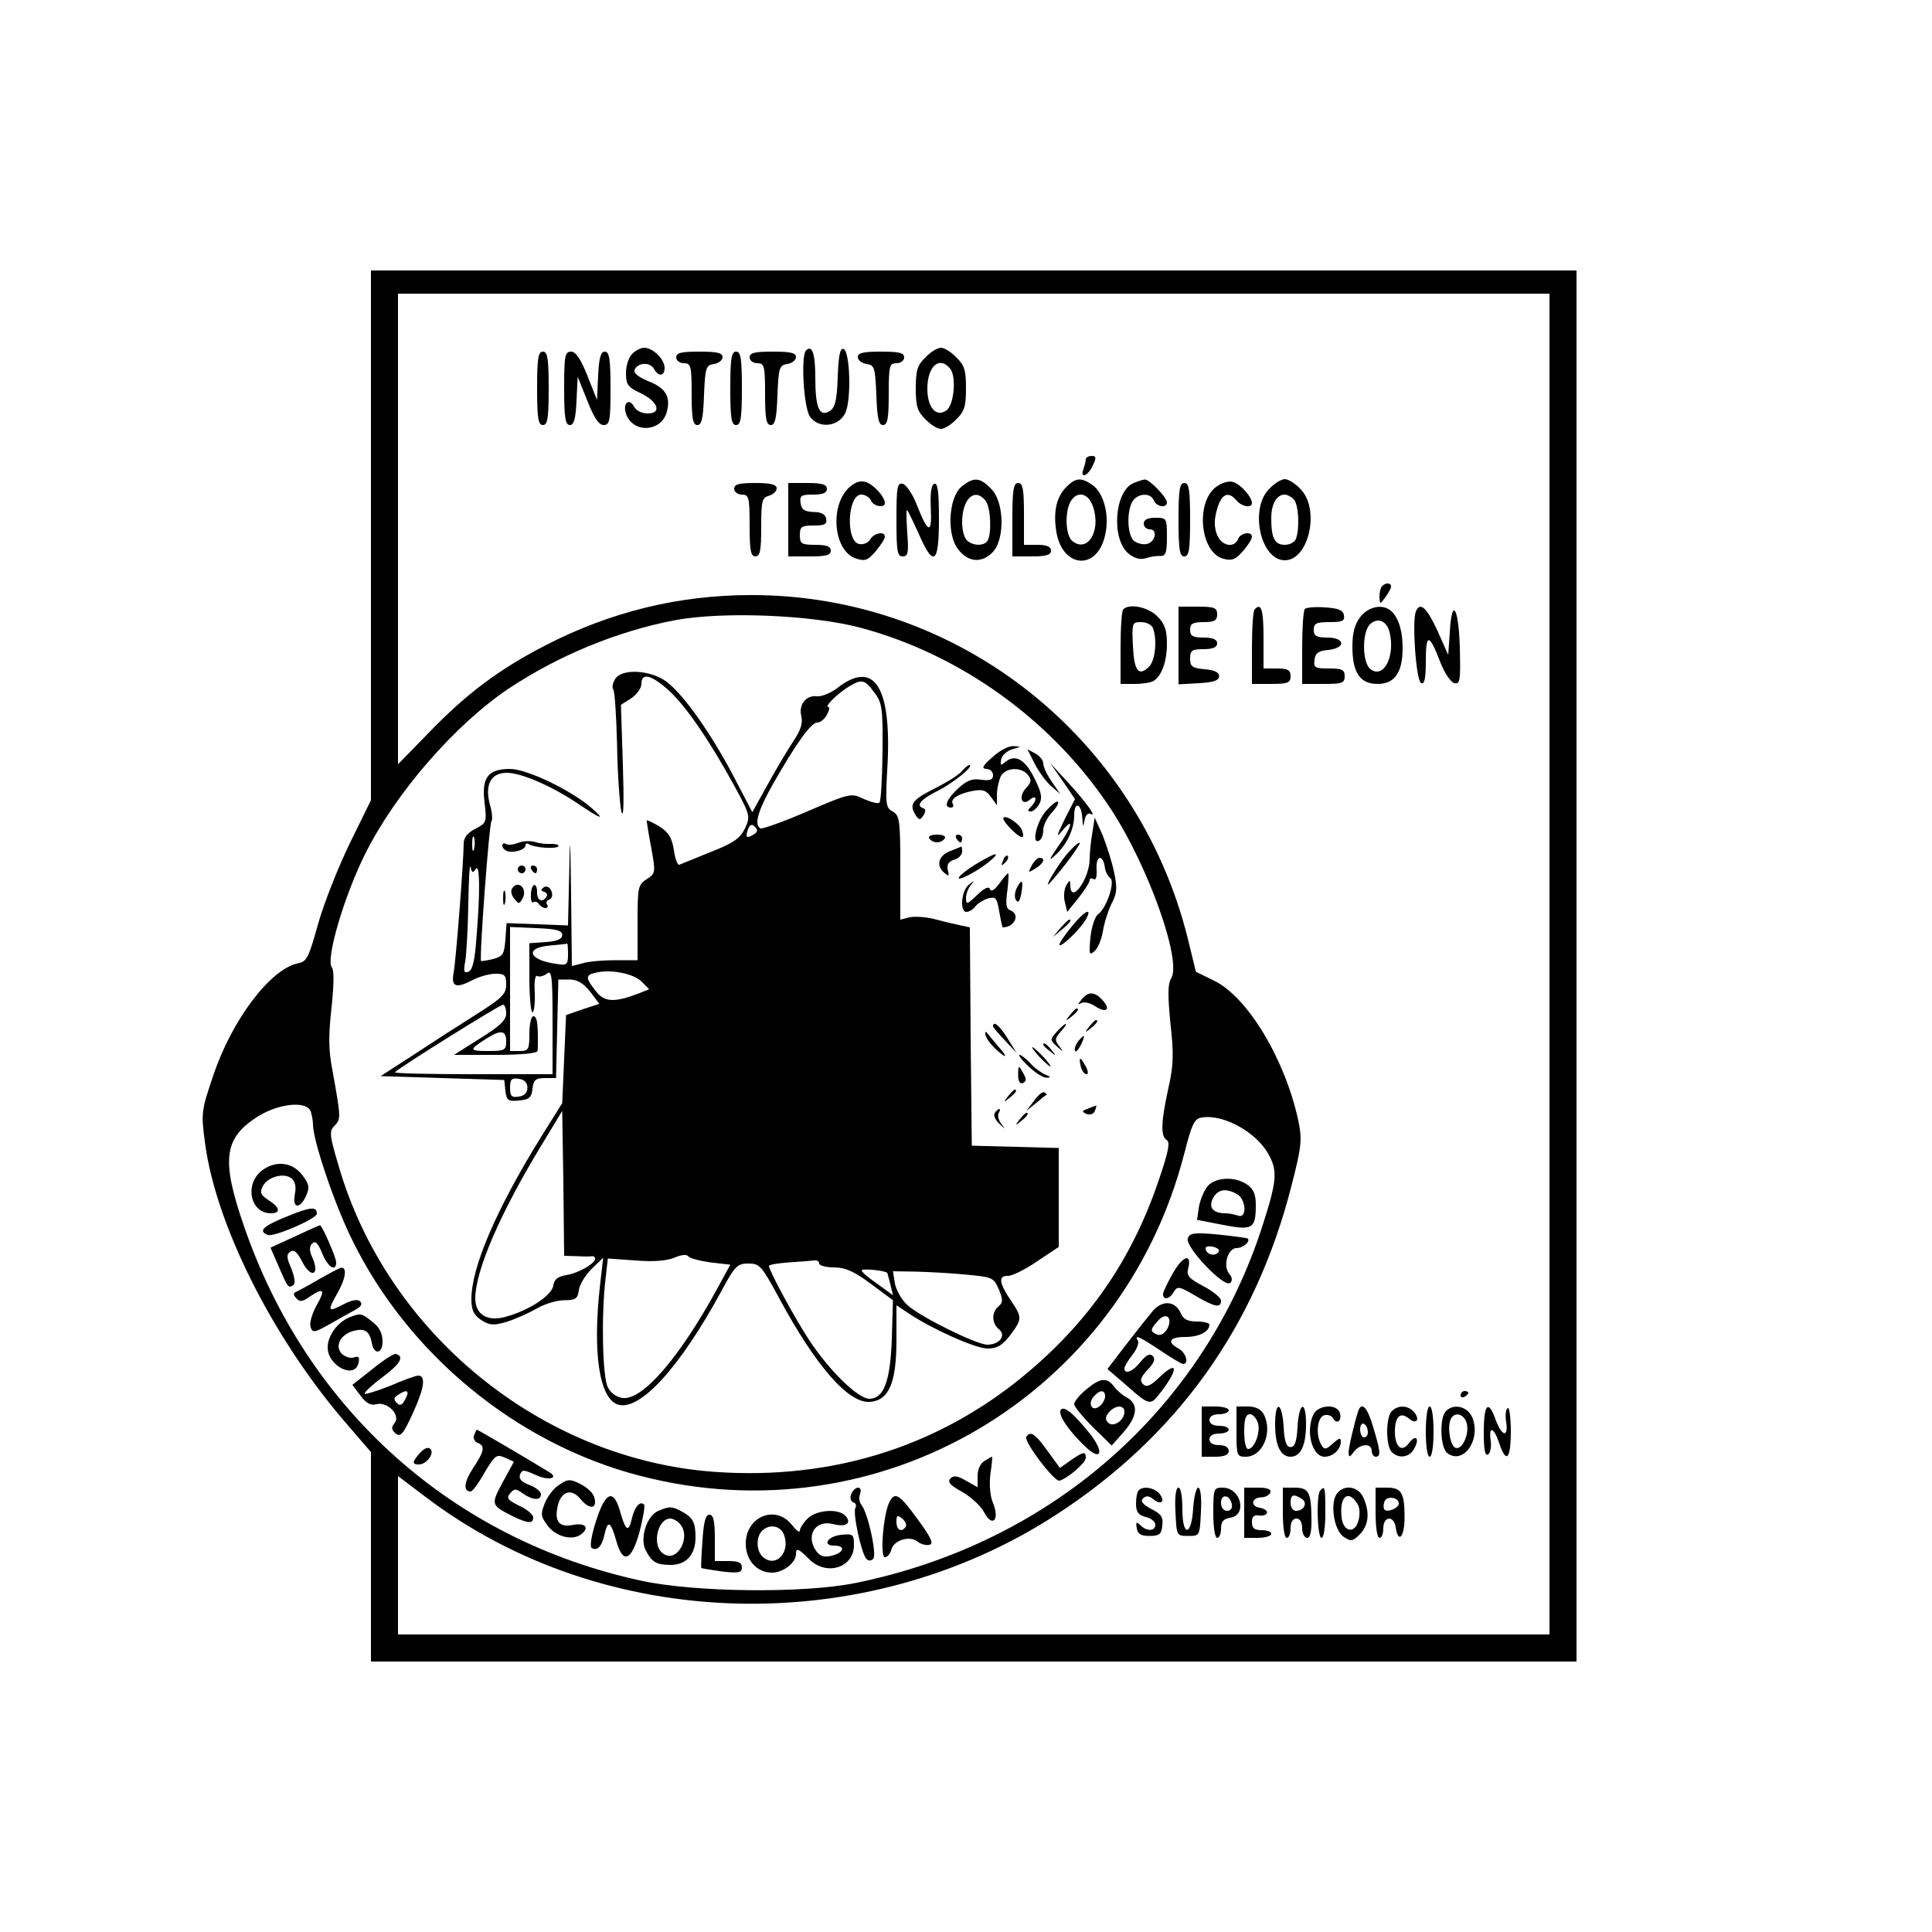 <?xml version="1.0" standalone="no"?>
<!DOCTYPE svg PUBLIC "-//W3C//DTD SVG 20010904//EN"
 "http://www.w3.org/TR/2001/REC-SVG-20010904/DTD/svg10.dtd">
<svg version="1.0" xmlns="http://www.w3.org/2000/svg"
 width="500pt" height="500pt" viewBox="0 0 500 500"
 preserveAspectRatio="xMidYMid meet">

<g transform="translate(0,500) scale(0.1,-0.1)"
fill="#000000" stroke="none">
<path d="M960 3615 l0 -686 -55 -112 c-30 -62 -67 -155 -82 -209 -24 -86 -29
-97 -52 -101 -72 -15 -172 -148 -220 -293 -30 -89 -31 -94 -20 -175 28 -207
171 -494 355 -711 l74 -86 0 -271 0 -271 1560 0 1560 0 0 1800 0 1800 -1560 0
-1560 0 0 -685z m3050 -1110 l0 -1735 -1490 0 -1490 0 0 205 0 205 70 -53
c462 -352 1136 -371 1635 -46 312 203 514 485 607 849 27 105 28 120 18 170
-34 158 -131 320 -218 362 l-47 23 -21 86 c-130 523 -595 889 -1129 889 -188
0 -365 -43 -535 -131 -118 -61 -203 -124 -302 -227 l-78 -80 0 609 0 609 1490
0 1490 0 0 -1735z m-1785 871 c263 -70 502 -243 652 -473 95 -146 182 -390
154 -435 -9 -14 -9 -43 -2 -116 9 -79 8 -110 -5 -167 -19 -86 -21 -125 -5
-135 10 -5 5 -30 -18 -98 -66 -198 -170 -355 -325 -490 -230 -201 -514 -294
-829 -271 -446 33 -846 359 -971 793 -24 80 -24 89 -10 103 17 17 16 22 -6
145 -10 50 -10 90 -2 160 6 58 7 97 1 104 -17 21 32 186 86 294 78 157 232
334 370 427 129 86 281 149 432 178 124 23 351 14 478 -19z m-1421 -1252 c3
-9 6 -24 6 -34 0 -41 54 -202 100 -296 145 -298 426 -530 745 -613 623 -163
1249 208 1410 834 20 78 26 90 46 93 57 9 144 -40 174 -99 21 -40 19 -67 -16
-176 -152 -479 -548 -827 -1056 -930 -135 -27 -414 -24 -553 6 -487 105 -866
443 -1029 919 -59 171 -52 227 37 283 53 33 125 41 136 13z"/>
<path d="M1636 4084 c-9 -8 -16 -31 -16 -50 0 -29 5 -36 37 -51 46 -22 57 -53
19 -53 -14 0 -29 7 -34 16 -15 28 -33 8 -20 -22 22 -47 91 -40 104 11 10 39
-4 61 -47 78 -25 10 -39 21 -37 29 7 20 40 22 50 4 12 -22 28 -20 28 2 0 22
-30 52 -53 52 -8 0 -23 -7 -31 -16z"/>
<path d="M2086 4093 c-14 -14 -6 -148 10 -171 22 -32 73 -27 91 8 17 32 13
162 -4 167 -9 3 -13 -18 -15 -73 -2 -61 -7 -79 -21 -88 -26 -16 -37 8 -37 86
0 62 -8 87 -24 71z"/>
<path d="M2395 4075 c-21 -20 -25 -34 -25 -80 0 -46 4 -60 25 -80 13 -14 31
-25 40 -25 9 0 27 11 40 25 21 20 25 34 25 80 0 46 -4 60 -25 80 -13 14 -31
25 -40 25 -9 0 -27 -11 -40 -25z m64 -29 c17 -21 10 -97 -11 -109 -26 -17 -48
9 -48 57 0 58 31 86 59 52z"/>
<path d="M1390 3995 c0 -78 3 -95 15 -95 12 0 15 17 15 95 0 78 -3 95 -15 95
-12 0 -15 -17 -15 -95z"/>
<path d="M1460 3995 c0 -76 3 -95 15 -95 10 0 15 16 17 63 l3 62 25 -62 c17
-44 30 -63 42 -63 16 0 18 11 18 95 0 76 -3 95 -15 95 -10 0 -15 -16 -17 -62
l-3 -63 -25 63 c-17 43 -30 62 -42 62 -16 0 -18 -11 -18 -95z"/>
<path d="M1750 4075 c0 -8 9 -15 20 -15 18 0 20 -7 20 -80 0 -63 3 -80 15 -80
11 0 15 18 17 78 3 71 5 77 26 80 12 2 22 10 22 18 0 11 -15 14 -60 14 -47 0
-60 -3 -60 -15z"/>
<path d="M1890 3995 c0 -78 3 -95 15 -95 12 0 15 17 15 95 0 78 -3 95 -15 95
-12 0 -15 -17 -15 -95z"/>
<path d="M1940 4075 c0 -8 9 -15 20 -15 18 0 20 -7 20 -80 0 -63 3 -80 15 -80
11 0 15 18 17 78 3 71 5 77 26 80 12 2 22 10 22 18 0 11 -15 14 -60 14 -47 0
-60 -3 -60 -15z"/>
<path d="M2220 4076 c0 -8 10 -16 23 -18 20 -3 22 -9 25 -80 2 -60 6 -78 17
-78 12 0 15 17 15 80 0 73 2 80 20 80 11 0 20 7 20 15 0 12 -13 15 -60 15 -45
0 -60 -3 -60 -14z"/>
<path d="M2810 3811 c0 -5 -3 -16 -6 -25 -10 -26 12 -18 24 9 10 21 9 25 -3
25 -8 0 -15 -4 -15 -9z"/>
<path d="M2195 3736 c-48 -49 -37 -161 19 -181 25 -8 31 -6 52 18 13 16 24 32
24 38 0 15 -28 10 -38 -7 -5 -9 -18 -14 -28 -12 -36 6 -31 128 5 128 10 0 21
-7 25 -15 5 -15 36 -21 36 -7 0 17 -31 50 -51 55 -14 4 -29 -2 -44 -17z"/>
<path d="M2489 3741 c-34 -27 -40 -125 -9 -163 26 -34 62 -36 90 -6 31 34 29
130 -5 163 -29 30 -45 31 -76 6z m61 -36 c14 -16 17 -85 6 -104 -9 -15 -39
-14 -54 1 -7 7 -12 27 -12 46 0 61 32 91 60 57z"/>
<path d="M2760 3740 c-25 -25 -34 -61 -27 -111 13 -99 106 -109 127 -14 12 51
-3 109 -33 130 -29 20 -43 19 -67 -5z m69 -52 c21 -63 -15 -120 -54 -88 -17
14 -20 72 -5 101 17 30 47 24 59 -13z"/>
<path d="M2934 3750 c-50 -20 -59 -146 -13 -183 15 -12 30 -16 43 -12 12 4 29
7 39 6 14 0 17 9 17 50 0 48 -1 49 -30 49 -20 0 -30 -5 -30 -15 0 -8 7 -15 16
-15 21 0 14 -34 -9 -38 -10 -2 -24 2 -32 8 -17 14 -20 72 -5 101 13 23 48 25
56 4 7 -17 34 -21 34 -5 0 13 -46 60 -57 59 -4 0 -17 -4 -29 -9z"/>
<path d="M3146 3739 c-53 -42 -39 -170 20 -185 22 -6 32 -2 51 20 13 15 23 31
23 37 0 15 -30 10 -36 -6 -10 -25 -44 -18 -55 13 -7 19 -7 38 1 65 11 39 29
47 50 22 13 -16 40 -21 40 -7 0 16 -30 50 -50 55 -11 3 -30 -3 -44 -14z"/>
<path d="M3285 3735 c-52 -51 -23 -185 40 -185 63 0 92 134 40 185 -13 14 -31
25 -40 25 -9 0 -27 -11 -40 -25z m63 -27 c13 -13 16 -75 6 -102 -3 -9 -16 -16
-29 -16 -26 0 -35 17 -35 69 0 37 14 61 35 61 6 0 16 -5 23 -12z"/>
<path d="M1900 3735 c0 -8 9 -15 20 -15 18 0 20 -7 20 -80 0 -64 3 -80 15 -80
12 0 15 15 15 76 0 67 2 76 20 81 11 3 20 12 20 19 0 10 -15 14 -55 14 -42 0
-55 -3 -55 -15z"/>
<path d="M2040 3655 l0 -95 55 0 c42 0 55 3 55 15 0 11 -11 15 -40 15 -36 0
-40 3 -40 25 0 22 4 25 36 25 28 0 35 3 32 18 -2 11 -13 17 -33 17 -23 1 -31
6 -33 23 -3 19 1 22 32 22 25 0 36 4 36 15 0 11 -12 15 -50 15 l-50 0 0 -95z"/>
<path d="M2320 3656 c0 -82 2 -96 16 -96 14 0 16 10 12 60 -2 33 -3 60 -1 60
2 0 15 -27 30 -60 39 -90 53 -80 53 36 0 70 -3 95 -12 92 -8 -3 -11 -25 -9
-64 3 -68 -7 -65 -37 11 -11 28 -27 51 -36 53 -14 3 -16 -9 -16 -92z"/>
<path d="M2620 3655 l0 -95 50 0 c38 0 50 4 50 15 0 10 -11 15 -35 15 l-35 0
0 80 c0 64 -3 80 -15 80 -12 0 -15 -17 -15 -95z"/>
<path d="M3050 3655 c0 -78 3 -95 15 -95 12 0 15 17 15 95 0 78 -3 95 -15 95
-12 0 -15 -17 -15 -95z"/>
<path d="M3577 3483 c-4 -3 -7 -16 -7 -27 1 -21 1 -21 15 -2 8 11 15 23 15 28
0 10 -14 11 -23 1z"/>
<path d="M2907 3423 c-4 -3 -7 -48 -7 -100 l0 -93 38 0 c20 0 42 4 48 8 21 14
34 51 34 97 0 35 -6 51 -25 70 -23 24 -73 34 -88 18z m77 -49 c11 -30 6 -83
-10 -99 -27 -27 -39 -12 -42 53 -3 60 -2 62 21 62 14 0 28 -7 31 -16z"/>
<path d="M3050 3329 l0 -100 53 3 c38 2 52 7 52 18 0 10 -12 16 -37 18 -33 3
-38 7 -38 28 0 21 5 24 35 24 24 0 35 5 35 15 0 10 -11 15 -35 15 -28 0 -35 4
-35 20 0 16 7 20 35 20 28 0 35 4 35 20 0 17 -7 20 -50 20 l-50 0 0 -101z"/>
<path d="M3247 3423 c-4 -3 -7 -48 -7 -100 l0 -93 50 0 c43 0 50 3 50 20 0 16
-7 20 -35 20 l-35 0 0 80 c0 73 -6 91 -23 73z"/>
<path d="M3377 3424 c-4 -4 -7 -49 -7 -101 l0 -93 55 0 c48 0 55 2 55 20 0 17
-7 20 -41 20 -36 0 -40 2 -37 23 2 17 11 23 36 25 46 5 43 32 -3 32 -28 0 -35
4 -35 20 0 17 7 20 41 20 33 0 40 3 37 18 -2 13 -15 18 -48 20 -25 2 -49 0
-53 -4z"/>
<path d="M3521 3404 c-15 -19 -21 -41 -21 -78 0 -67 20 -96 65 -96 44 0 65 29
65 93 0 48 -13 85 -34 99 -22 15 -55 7 -75 -18z m75 -39 c16 -64 -16 -124 -50
-96 -21 18 -21 94 -1 115 20 19 43 10 51 -19z"/>
<path d="M3664 3417 c-10 -28 1 -180 14 -185 9 -3 12 13 12 59 0 71 9 70 38
-6 11 -28 27 -51 36 -53 15 -3 16 7 14 92 -3 106 -21 132 -26 39 l-4 -58 -28
63 c-28 60 -45 76 -56 49z"/>
<path d="M3780 1389 c0 -5 5 -7 10 -4 6 3 10 8 10 11 0 2 -4 4 -10 4 -5 0 -10
-5 -10 -11z"/>
<path d="M3110 1295 l0 -65 35 0 c24 0 35 5 35 15 0 9 -9 15 -25 15 -16 0 -25
6 -25 15 0 9 9 15 25 15 14 0 25 5 25 10 0 6 -11 10 -25 10 -16 0 -25 6 -25
15 0 9 9 15 25 15 14 0 25 5 25 10 0 6 -16 10 -35 10 l-35 0 0 -65z"/>
<path d="M3200 1295 c0 -62 1 -65 24 -65 44 0 71 64 46 111 -7 12 -21 19 -40
19 l-30 0 0 -65z m56 21 c6 -25 -10 -66 -26 -66 -6 0 -10 20 -10 45 0 33 4 45
15 45 8 0 17 -11 21 -24z"/>
<path d="M3300 1314 c0 -55 14 -84 40 -84 26 0 40 29 40 84 0 64 -18 58 -22
-6 -2 -39 -7 -53 -18 -53 -11 0 -16 14 -18 53 -4 64 -22 70 -22 6z"/>
<path d="M3400 1341 c-22 -43 -5 -111 28 -111 22 0 42 19 42 39 0 11 -4 10
-21 -5 -17 -16 -22 -16 -29 -4 -15 24 -12 70 6 77 9 3 20 0 24 -8 11 -17 24
-5 17 16 -9 22 -54 19 -67 -4z"/>
<path d="M3515 1348 c-11 -34 -25 -95 -25 -108 1 -12 3 -12 14 3 16 21 46 23
46 2 0 -8 5 -15 10 -15 14 0 13 13 -6 76 -15 52 -30 68 -39 42z m25 -54 c0 -8
-4 -14 -10 -14 -5 0 -10 9 -10 21 0 11 5 17 10 14 6 -3 10 -13 10 -21z"/>
<path d="M3602 1348 c-16 -16 -16 -90 0 -106 18 -18 46 -14 58 9 15 27 4 38
-14 14 -18 -25 -36 -10 -36 30 0 39 14 52 36 34 19 -16 30 -4 14 16 -15 18
-41 20 -58 3z"/>
<path d="M3690 1295 c0 -37 4 -65 10 -65 6 0 10 28 10 65 0 37 -4 65 -10 65
-6 0 -10 -28 -10 -65z"/>
<path d="M3742 1348 c-17 -17 -15 -93 3 -108 38 -31 85 26 68 84 -9 34 -48 47
-71 24z m54 -32 c7 -28 -12 -69 -29 -63 -13 4 -22 51 -13 73 9 22 35 16 42
-10z"/>
<path d="M3840 1294 c0 -45 3 -63 11 -58 6 3 9 19 7 35 -6 40 8 36 22 -6 18
-54 30 -42 30 31 0 36 -4 63 -8 60 -5 -3 -7 -19 -4 -36 6 -41 -11 -38 -27 5
-19 54 -31 42 -31 -31z"/>
<path d="M2947 1143 c-4 -3 -7 -19 -7 -34 0 -22 6 -30 25 -35 14 -3 25 -12 25
-20 0 -17 -22 -18 -39 -1 -10 10 -12 8 -9 -8 2 -15 11 -20 33 -20 25 0 31 4
33 27 3 22 -3 30 -29 43 -22 12 -28 20 -21 27 8 8 16 7 27 -2 20 -17 32 -5 15
15 -13 15 -42 20 -53 8z"/>
<path d="M3042 1088 c3 -63 3 -63 33 -63 30 0 30 0 33 63 2 36 -1 62 -7 62 -5
0 -11 -23 -13 -52 -4 -74 -28 -77 -28 -4 0 32 -4 56 -10 56 -7 0 -10 -24 -8
-62z"/>
<path d="M3140 1085 c0 -37 4 -65 10 -65 6 0 10 11 10 24 0 18 6 25 23 28 46
6 29 78 -19 78 -23 0 -24 -3 -24 -65z m48 22 c2 -10 -3 -17 -12 -17 -10 0 -16
9 -16 21 0 24 23 21 28 -4z"/>
<path d="M3220 1085 l0 -65 35 0 c19 0 35 5 35 10 0 6 -11 10 -25 10 -19 0
-25 5 -25 21 0 14 5 19 18 17 11 -2 20 2 21 7 1 6 -8 11 -19 13 -25 4 -21 27
5 27 10 0 20 6 23 13 2 8 -8 12 -32 12 l-36 0 0 -65z"/>
<path d="M3320 1085 c0 -37 4 -65 10 -65 6 0 10 11 10 25 0 16 6 25 15 25 9 0
15 -9 15 -25 0 -14 6 -25 13 -25 8 0 12 17 11 53 -1 66 -7 77 -45 77 l-29 0 0
-65z m49 36 c16 -10 6 -31 -15 -31 -8 0 -14 9 -14 20 0 22 7 25 29 11z"/>
<path d="M3417 1143 c-11 -10 -8 -123 3 -123 6 0 10 28 10 65 0 65 -1 71 -13
58z"/>
<path d="M3461 1136 c-20 -24 -9 -96 16 -113 19 -13 24 -12 42 6 23 23 27 57
9 96 -13 28 -48 34 -67 11z m52 -28 c6 -8 7 -27 3 -42 -9 -37 -40 -31 -44 7
-6 54 17 74 41 35z"/>
<path d="M3560 1085 c0 -37 4 -65 10 -65 6 0 10 11 10 25 0 31 27 34 32 3 6
-44 23 -27 23 25 0 64 -8 77 -46 77 l-29 0 0 -65z m60 24 c0 -12 -29 -24 -37
-16 -3 4 -3 13 0 21 6 16 37 11 37 -5z"/>
<path d="M1591 3241 c-6 -10 -7 -21 -4 -25 4 -4 8 -68 10 -144 1 -75 7 -153
11 -172 6 -22 7 24 4 120 l-5 156 27 17 c14 10 26 26 26 37 0 30 25 24 70 -16
45 -41 106 -130 170 -247 42 -77 42 -80 28 -111 -13 -26 -30 -38 -89 -61 -41
-17 -77 -31 -81 -33 -4 -2 -11 15 -14 38 -5 32 -14 46 -37 61 -17 10 -32 17
-33 16 -1 -1 4 -32 11 -69 12 -66 12 -68 -11 -83 -23 -15 -24 -21 -24 -113 l0
-97 -57 0 c-32 0 -70 -3 -85 -8 l-28 -7 -2 182 c-2 160 -3 167 -5 53 l-3 -130
-80 3 -79 3 -3 -42 c-3 -38 -6 -44 -32 -51 -17 -4 -31 -6 -31 -5 -5 7 21 357
27 362 3 3 2 22 -4 42 -14 52 2 83 44 83 37 0 117 -35 181 -78 62 -42 76 -47
39 -14 -52 46 -168 102 -212 102 -57 0 -74 -22 -66 -87 6 -51 5 -53 -24 -68
-20 -10 -30 -23 -30 -38 0 -45 -20 -303 -26 -334 -7 -38 6 -42 52 -18 16 8 41
15 57 15 23 0 27 -4 27 -28 0 -25 -11 -35 -77 -77 -43 -27 -116 -74 -163 -105
l-85 -55 160 -5 160 -5 3 -28 c3 -25 7 -28 35 -25 27 2 33 8 35 31 3 22 8 27
32 27 l29 0 3 128 3 127 29 0 c20 0 35 -9 53 -31 l24 -32 -43 -14 -43 -15 -5
-114 -5 -114 -57 -91 c-113 -183 -178 -333 -178 -416 0 -29 6 -41 25 -54 22
-14 32 -15 66 -5 22 7 56 22 77 34 20 12 53 22 72 22 30 0 35 4 38 26 2 15 17
39 33 55 l30 29 -8 -70 c-20 -176 -2 -294 46 -310 57 -18 161 97 267 292 36
67 42 73 71 73 29 0 34 -6 78 -87 97 -180 182 -277 238 -271 48 5 67 50 67
161 l0 89 33 -22 c62 -41 172 -90 203 -90 24 0 38 8 58 34 32 43 32 46 1 92
-29 43 -32 63 -7 62 9 -1 43 15 75 37 l57 38 0 128 0 128 -112 3 -113 3 -3
282 -2 283 -28 6 c-15 3 -44 10 -66 16 -21 5 -49 7 -62 4 l-24 -6 0 134 c0
124 -2 136 -20 146 -18 10 -19 18 -13 123 10 203 -36 271 -132 195 -16 -12
-39 -21 -50 -20 -29 4 -49 -22 -41 -52 4 -18 -2 -36 -20 -63 -14 -21 -44 -71
-66 -111 l-41 -74 -48 92 c-60 114 -129 211 -173 245 -42 32 -120 36 -135 6z
m673 -35 c19 -25 21 -41 20 -152 -1 -68 -4 -127 -8 -131 -3 -4 -21 1 -40 9
-33 16 -35 16 -147 -32 -62 -27 -117 -46 -121 -44 -17 10 -7 45 33 116 60 105
98 158 114 158 8 0 19 9 25 20 6 11 8 20 4 20 -12 0 21 33 51 52 36 22 43 20
69 -16z m-314 -366 c-18 -11 -22 -7 -14 14 5 13 10 14 18 6 8 -8 7 -13 -4 -20z
m-723 -37 c-3 -10 -5 -4 -5 12 0 17 2 24 5 18 2 -7 2 -21 0 -30z m4 -52 c11
17 12 -60 2 -178 -4 -58 -10 -84 -21 -88 -11 -4 -13 1 -8 27 3 18 7 85 8 148
1 63 3 106 6 96 3 -15 6 -16 13 -5z m224 -171 c0 -10 -13 -16 -42 -18 l-43 -3
0 -90 c0 -49 4 -89 8 -89 4 0 7 23 6 50 -2 31 1 48 7 44 5 -3 16 0 24 6 13 11
15 -6 15 -124 l0 -136 -207 0 c-113 0 -204 2 -201 5 12 13 272 175 280 175 4
0 8 -10 8 -23 0 -17 -17 -33 -67 -64 l-68 -43 108 0 c64 0 107 4 108 10 1 6 1
19 1 30 0 46 -3 60 -12 60 -5 0 -10 -20 -10 -45 0 -41 -2 -45 -25 -45 l-25 0
0 160 0 161 68 -3 c52 -2 67 -6 67 -18z m15 -50 c0 -26 -3 -29 -27 -25 -74 9
-88 42 -20 48 23 2 43 4 45 5 1 1 2 -11 2 -28z m190 -70 l20 -20 -27 -11 c-63
-24 -89 -23 -111 6 -28 35 -27 42 1 48 39 9 97 -3 117 -23z m-350 -155 c0 -23
-4 -25 -47 -25 -49 0 -50 3 -6 31 39 25 53 23 53 -6z m55 -120 c0 -13 -8 -21
-22 -23 -19 -3 -23 1 -23 23 0 22 4 26 23 23 14 -2 22 -10 22 -23z m128 -436
c17 -1 35 -1 40 0 4 0 7 -2 7 -7 0 -12 -43 -37 -75 -42 -22 -4 -31 -11 -33
-27 -4 -26 -64 -65 -124 -81 -47 -13 -78 6 -78 48 0 71 65 222 173 399 l52 86
3 -187 2 -188 33 -1z m345 -16 l52 -6 -36 -66 c-96 -175 -191 -285 -242 -279
-16 2 -31 12 -39 28 -14 27 -17 188 -6 279 l6 54 71 -5 c46 -4 82 -1 101 7 18
8 32 9 36 4 3 -5 29 -12 57 -16z m282 -3 c0 -5 17 -10 38 -10 29 0 52 -10 95
-42 l58 -43 -3 -101 c-4 -109 -21 -154 -58 -154 -29 0 -102 71 -154 149 -39
59 -106 183 -106 195 0 3 24 7 53 9 28 2 58 4 65 5 6 1 12 -2 12 -8z m176 -24
c1 -1 4 -14 8 -29 l7 -29 -40 29 c-22 15 -41 31 -41 35 0 6 60 0 66 -6z m207
-5 c66 -6 69 -8 82 -38 11 -27 11 -34 -1 -44 -18 -15 -18 -43 1 -59 20 -16 2
-40 -30 -40 -27 0 -170 70 -206 102 -15 13 -29 38 -33 56 l-5 32 62 -1 c34 -1
93 -4 130 -8z"/>
<path d="M2568 3040 c-25 -22 -29 -29 -15 -30 9 0 17 -7 17 -16 0 -12 -7 -15
-31 -12 -23 4 -37 -2 -60 -23 -29 -27 -38 -49 -18 -49 5 0 8 4 5 9 -8 13 14
27 51 34 26 5 35 2 48 -16 l15 -21 0 27 c0 16 5 37 10 48 13 23 52 25 70 4 10
-13 10 -19 -5 -35 -20 -22 -11 -48 11 -29 17 14 19 -2 2 -19 -9 -9 -9 -12 0
-12 6 0 16 9 22 20 8 15 5 30 -12 64 -24 50 -50 65 -75 45 -13 -11 -15 -11
-12 6 2 10 15 22 29 26 24 7 24 7 3 8 -13 1 -37 -12 -55 -29z"/>
<path d="M2678 3023 c11 -21 30 -47 43 -58 l23 -20 -22 32 c-12 17 -22 38 -22
47 0 8 -9 20 -21 26 l-20 11 19 -38z"/>
<path d="M2489 3004 c-7 -9 -39 -29 -71 -45 -58 -29 -66 -41 -48 -69 9 -13 11
-13 20 0 6 10 6 16 0 18 -21 7 -8 23 38 46 40 20 96 66 80 66 -3 0 -11 -7 -19
-16z"/>
<path d="M2750 2979 l32 -47 -27 -53 c-21 -43 -22 -49 -6 -29 33 40 24 7 -11
-41 -22 -32 -25 -39 -9 -24 31 27 51 68 51 105 0 38 19 31 21 -8 2 -24 2 -24
6 -4 2 12 9 19 15 16 19 -12 -11 30 -58 81 l-46 50 32 -46z"/>
<path d="M2706 2900 c-25 -30 -37 -88 -16 -75 6 3 10 16 10 27 0 12 10 32 22
45 12 13 19 25 16 28 -3 3 -17 -8 -32 -25z"/>
<path d="M2597 2884 c-3 -3 6 -16 20 -30 26 -26 37 -27 28 -3 -6 17 -41 40
-48 33z"/>
<path d="M2827 2845 c-4 -22 -7 -53 -7 -68 0 -51 -49 -119 -50 -69 -1 16 -1
16 -11 0 -5 -10 -7 -29 -3 -43 l6 -25 29 36 c16 20 29 41 29 46 0 5 5 6 10 3
6 -4 9 5 8 24 -3 35 15 43 21 9 1 -13 8 -26 14 -30 14 -9 -9 -78 -31 -94 -8
-5 -17 -32 -20 -60 -4 -43 -3 -48 10 -36 9 7 18 29 22 50 3 21 13 53 22 72 15
28 16 42 7 84 -6 28 -20 71 -30 96 l-20 44 -6 -39z"/>
<path d="M2405 2830 c3 -5 12 -10 20 -10 8 0 17 5 20 10 4 6 -5 10 -20 10 -15
0 -24 -4 -20 -10z"/>
<path d="M2475 2830 c3 -5 8 -10 11 -10 2 0 4 5 4 10 0 6 -5 10 -11 10 -5 0
-7 -4 -4 -10z"/>
<path d="M1342 2819 c-13 -5 -28 -7 -33 -3 -5 3 -9 1 -9 -5 0 -5 6 -11 13 -14
17 -5 47 4 47 15 0 5 4 7 9 3 15 -9 71 -13 76 -5 2 4 -6 6 -18 6 -12 -1 -31 1
-42 5 -11 3 -31 3 -43 -2z"/>
<path d="M2759 2787 c-25 -31 -61 -92 -42 -72 30 32 84 105 77 104 -5 0 -21
-15 -35 -32z"/>
<path d="M2458 2797 c-30 -12 -36 -38 -14 -56 12 -10 13 -9 9 7 -3 14 1 22 16
27 12 3 21 13 21 21 0 8 -1 14 -2 13 -2 -1 -15 -6 -30 -12z"/>
<path d="M2523 2762 c-47 -30 -58 -48 -15 -26 35 18 80 54 67 53 -5 0 -29 -13
-52 -27z"/>
<path d="M2596 2773 c-6 -14 -5 -15 5 -6 7 7 10 15 7 18 -3 3 -9 -2 -12 -12z"/>
<path d="M2670 2760 c-10 -19 -10 -20 9 -8 22 13 28 28 11 28 -5 0 -14 -9 -20
-20z"/>
<path d="M1340 2750 c0 -5 5 -10 10 -10 6 0 10 5 10 10 0 6 -4 10 -10 10 -5 0
-10 -4 -10 -10z"/>
<path d="M1375 2750 c3 -5 8 -10 11 -10 2 0 4 5 4 10 0 6 -5 10 -11 10 -5 0
-7 -4 -4 -10z"/>
<path d="M2586 2713 c-13 -17 -21 -22 -24 -14 -3 8 -14 3 -33 -15 -26 -25 -29
-26 -29 -8 0 11 6 26 13 34 10 12 9 12 -5 1 -20 -15 -25 -71 -7 -71 7 0 17 6
23 14 6 8 21 17 33 21 20 5 23 2 29 -34 4 -23 8 -41 9 -41 31 0 46 34 20 44
-11 4 -13 16 -8 51 3 25 4 45 2 45 -2 0 -13 -13 -23 -27z"/>
<path d="M2632 2703 c-6 -11 -7 -25 -3 -32 6 -9 10 -4 14 16 6 34 2 41 -11 16z"/>
<path d="M1325 2700 c-4 -6 -1 -18 6 -26 11 -14 13 -14 21 0 15 26 -12 51 -27
26z"/>
<path d="M1374 2685 c-1 -14 2 -23 6 -20 5 3 11 1 15 -5 3 -5 11 -10 16 -10 6
0 8 4 5 9 -4 5 -1 11 6 13 7 3 9 12 5 22 -4 10 -12 14 -19 10 -9 -6 -9 -9 0
-12 7 -2 10 -8 6 -13 -10 -16 -24 -10 -24 11 0 29 -15 25 -16 -5z"/>
<path d="M1302 2675 c0 -16 2 -22 5 -12 2 9 2 23 0 30 -3 6 -5 -1 -5 -18z"/>
<path d="M2771 2599 c-18 -22 -31 -42 -29 -45 6 -5 56 44 69 68 18 33 -7 19
-40 -23z"/>
<path d="M2744 2598 l-19 -23 23 19 c21 18 27 26 19 26 -2 0 -12 -10 -23 -22z"/>
<path d="M2799 2413 c-10 -12 -11 -15 -1 -9 7 4 23 1 36 -8 29 -19 42 -9 19
16 -20 22 -37 23 -54 1z"/>
<path d="M2769 2373 c-13 -16 -12 -17 4 -4 16 13 21 21 13 21 -2 0 -10 -8 -17
-17z"/>
<path d="M2819 2343 c-13 -16 -12 -17 4 -4 16 13 21 21 13 21 -2 0 -10 -8 -17
-17z"/>
<path d="M2570 2344 c0 -3 14 -19 31 -37 l30 -32 -23 37 c-20 33 -38 48 -38
32z"/>
<path d="M2735 2330 c-18 -20 -18 -21 0 -38 18 -16 18 -16 6 1 -12 15 -11 20
4 37 10 11 16 20 13 20 -3 0 -13 -9 -23 -20z"/>
<path d="M2550 2324 c1 -12 20 -36 45 -54 11 -8 7 1 -10 20 -16 19 -31 37 -32
39 -2 2 -3 0 -3 -5z"/>
<path d="M2790 2305 c-6 -8 -10 -19 -8 -24 1 -6 8 1 15 14 13 28 11 31 -7 10z"/>
<path d="M2700 2296 c0 -2 8 -10 18 -17 15 -13 16 -12 3 4 -13 16 -21 21 -21
13z"/>
<path d="M2690 2265 c13 -14 26 -25 28 -25 3 0 -5 11 -18 25 -13 14 -26 25
-28 25 -3 0 5 -11 18 -25z"/>
<path d="M2662 2240 c17 -16 38 -30 47 -29 12 0 11 2 -4 8 -11 5 -29 18 -39
30 -11 11 -23 21 -27 21 -5 0 5 -13 23 -30z"/>
<path d="M2797 2240 c3 -11 9 -20 15 -20 5 0 4 9 -2 20 -6 11 -12 20 -14 20
-2 0 -2 -9 1 -20z"/>
<path d="M2635 2216 c0 -14 5 -22 12 -19 9 4 10 10 2 24 -13 24 -14 24 -14 -5z"/>
<path d="M2609 2163 c-13 -16 -12 -17 4 -4 16 13 21 21 13 21 -2 0 -10 -8 -17
-17z"/>
<path d="M2676 2151 l-20 -26 25 20 c13 11 25 21 27 21 2 1 0 4 -5 7 -4 3 -17
-7 -27 -22z"/>
<path d="M2816 2131 c-17 -6 -17 -8 -4 -14 10 -3 19 0 22 9 3 8 4 14 3 13 -1
0 -11 -4 -21 -8z"/>
<path d="M2574 2119 c-3 -6 2 -18 12 -27 17 -16 17 -16 5 0 -7 9 -10 22 -6 28
3 5 4 10 1 10 -3 0 -8 -5 -12 -11z"/>
<path d="M2639 2103 c-13 -16 -12 -17 4 -4 16 13 21 21 13 21 -2 0 -10 -8 -17
-17z"/>
<path d="M677 1970 c-45 -36 -29 -110 24 -110 26 0 24 15 -6 34 -21 14 -23 20
-15 36 13 25 56 36 75 20 9 -8 12 -22 8 -41 -7 -37 13 -39 29 -4 10 22 8 30
-9 53 -26 35 -70 40 -106 12z"/>
<path d="M3126 1931 c-9 -10 -19 -34 -23 -53 l-5 -35 67 -13 c77 -15 85 -10
85 52 0 27 -6 41 -22 52 -31 22 -81 20 -102 -3z m75 -21 c24 -13 27 -65 3 -56
-9 3 -23 6 -32 6 -33 0 -45 15 -33 39 13 23 32 27 62 11z"/>
<path d="M743 1852 c-62 -25 -76 -38 -50 -48 16 -6 127 42 127 55 0 19 -16 18
-77 -7z"/>
<path d="M763 1800 l-63 -29 21 -48 c24 -56 25 -57 38 -49 6 4 4 19 -5 43 -13
29 -13 37 -2 44 9 6 18 -2 31 -28 22 -42 45 -33 26 11 -9 19 -9 30 -1 38 8 8
15 1 26 -26 14 -35 36 -49 36 -23 0 13 -37 97 -42 96 -2 0 -31 -13 -65 -29z"/>
<path d="M3074 1795 c-8 -21 95 -130 110 -115 6 6 5 14 -3 24 -17 20 -3 66 19
66 17 0 37 17 29 25 -2 1 -37 6 -76 10 -63 6 -74 4 -79 -10z m78 -37 c-11 -11
-32 -3 -32 12 0 4 9 6 21 3 13 -4 17 -9 11 -15z"/>
<path d="M3036 1706 c-14 -25 -26 -49 -26 -55 0 -17 18 -13 28 6 9 15 14 14
55 -10 51 -30 67 -33 67 -13 0 7 -20 24 -45 37 -38 20 -45 28 -40 46 10 40
-13 34 -39 -11z"/>
<path d="M825 1689 c-27 -16 -54 -30 -60 -33 -6 -2 -6 -8 2 -16 9 -10 16 -9
34 4 37 25 42 19 18 -23 -12 -22 -19 -47 -15 -56 5 -15 10 -14 49 8 23 13 53
30 66 37 15 8 20 15 13 22 -6 6 -20 4 -40 -6 -44 -23 -46 -21 -19 27 22 38 26
69 9 66 -4 -1 -29 -14 -57 -30z"/>
<path d="M2984 1608 c-11 -13 -42 -52 -69 -87 l-49 -64 50 -43 c55 -49 61 -51
81 -26 53 66 55 97 3 47 -23 -22 -33 -26 -42 -17 -9 9 -6 18 12 37 17 18 21
28 13 36 -7 7 -16 3 -31 -15 -19 -25 -42 -35 -42 -17 0 4 9 20 21 35 11 14 17
30 14 36 -11 18 4 11 58 -25 28 -19 55 -35 59 -35 16 0 7 30 -12 40 -31 17
-24 30 18 30 36 0 62 14 62 32 0 4 -15 8 -33 8 -24 0 -35 6 -42 23 -14 30 -46
33 -71 5z m37 -47 c-7 -12 -17 -18 -26 -15 -19 8 -19 13 2 36 21 24 39 8 24
-21z"/>
<path d="M905 1591 c-32 -13 -57 -48 -57 -78 0 -49 72 -84 80 -39 3 14 0 17
-12 13 -8 -3 -22 1 -31 9 -20 20 -4 51 31 60 28 7 40 -1 46 -30 5 -33 28 -31
28 2 0 21 -8 37 -26 51 -29 23 -30 23 -59 12z"/>
<path d="M964 1457 l-52 -41 21 -28 c15 -20 26 -26 42 -22 28 7 63 -29 46 -49
-9 -11 -8 -17 3 -27 13 -10 20 -1 46 56 29 64 32 94 12 94 -5 0 -37 -11 -71
-26 -35 -14 -65 -23 -67 -21 -3 2 18 22 46 43 47 35 57 54 34 60 -5 1 -32 -16
-60 -39z m85 -78 c-8 -16 -14 -18 -22 -10 -9 9 -8 14 3 21 24 16 31 11 19 -11z"/>
<path d="M2811 1404 c-17 -14 -31 -31 -31 -38 0 -6 22 -33 48 -59 l49 -48 32
36 c35 41 38 72 6 89 -11 6 -26 19 -33 29 -18 23 -35 21 -71 -9z m49 -18 c0
-7 -6 -19 -14 -25 -19 -16 -32 5 -16 24 16 19 30 19 30 1z m50 -40 c0 -22 -29
-41 -42 -28 -8 8 -8 15 2 27 16 19 40 20 40 1z"/>
<path d="M2745 1351 c-7 -13 20 -53 63 -94 41 -40 51 -17 14 31 -44 55 -69 75
-77 63z"/>
<path d="M1227 1286 c-3 -8 1 -17 9 -20 20 -8 18 -21 -12 -66 -23 -35 -26 -60
-6 -60 5 0 21 22 36 49 27 45 31 48 52 39 l24 -11 -29 -53 c-31 -58 -31 -59
26 -88 39 -19 53 -20 53 -3 0 7 -16 21 -36 30 -30 15 -34 20 -24 32 11 13 15
13 33 0 26 -18 47 -19 47 -2 0 7 -14 18 -30 24 -21 8 -28 16 -24 27 5 13 9 13
40 -1 33 -16 63 -9 34 8 -84 51 -184 109 -186 109 -1 0 -4 -6 -7 -14z"/>
<path d="M2656 1281 c-7 -11 73 -117 86 -113 21 6 68 46 68 59 0 18 -7 16 -40
-7 l-27 -19 -32 44 c-32 45 -45 53 -55 36z"/>
<path d="M1087 1240 c-21 -24 -21 -30 -3 -30 20 0 41 29 30 40 -6 6 -16 2 -27
-10z"/>
<path d="M2548 1219 c-11 -6 -18 -22 -18 -39 l0 -29 -30 17 c-22 13 -32 14
-40 6 -9 -9 -1 -18 30 -35 23 -13 49 -37 57 -53 21 -40 41 -20 23 24 -8 19
-10 48 -7 75 4 25 6 45 4 45 -1 0 -10 -5 -19 -11z"/>
<path d="M1444 1155 c-12 -8 -27 -28 -34 -45 -11 -28 -11 -34 7 -58 22 -30 66
-40 88 -22 22 18 8 30 -25 23 -34 -6 -46 11 -36 52 9 36 35 43 57 17 19 -24
39 -29 39 -9 0 18 -12 32 -37 46 -28 14 -34 14 -59 -4z"/>
<path d="M2203 1133 c-4 -9 -1 -19 5 -21 7 -2 9 -8 6 -14 -8 -12 15 -118 28
-132 5 -6 12 -6 18 0 10 10 -14 120 -31 140 -5 6 -7 19 -3 28 3 9 1 16 -5 16
-7 0 -15 -8 -18 -17z"/>
<path d="M1543 1065 c-12 -36 -17 -67 -12 -71 15 -9 27 4 34 37 8 36 16 31 30
-19 17 -61 39 -52 60 23 9 36 15 68 12 71 -11 11 -25 -6 -32 -37 -8 -36 -16
-31 -30 19 -17 60 -38 52 -62 -23z"/>
<path d="M2302 1113 c-16 -30 -25 -143 -12 -143 7 0 14 9 17 20 6 24 48 37 68
20 8 -6 21 -10 30 -8 12 2 6 17 -30 66 -48 66 -59 72 -73 45z m42 -64 c-10
-16 -24 -9 -24 12 0 18 2 19 15 9 8 -7 12 -16 9 -21z"/>
<path d="M1704 1090 c-30 -12 -49 -71 -33 -102 16 -31 28 -38 65 -38 40 0 64
27 64 71 0 40 -7 52 -37 68 -25 13 -30 13 -59 1z m54 -32 c34 -34 -7 -108 -44
-77 -27 22 -12 89 21 89 6 0 16 -5 23 -12z"/>
<path d="M2090 1070 c-11 -11 -20 -25 -20 -31 0 -7 -9 0 -21 15 -42 53 -119
21 -119 -49 0 -43 29 -75 68 -75 29 0 62 26 62 48 0 17 6 15 34 -13 45 -45
116 -22 116 36 0 28 -2 30 -32 27 -35 -3 -52 -28 -19 -28 30 0 26 -18 -6 -26
-19 -5 -30 -2 -40 11 -29 40 -4 82 42 71 33 -9 50 1 34 20 -17 21 -76 17 -99
-6z m-61 -42 c17 -46 -21 -86 -54 -58 -18 15 -19 52 -3 68 19 19 48 14 57 -10z"/>
<path d="M1818 1013 c-3 -38 -4 -69 -3 -71 1 -1 25 -5 54 -9 43 -5 51 -3 51
11 0 12 -9 16 -35 16 l-35 0 0 60 c0 44 -4 60 -14 60 -10 0 -15 -19 -18 -67z"/>
</g>
</svg>
